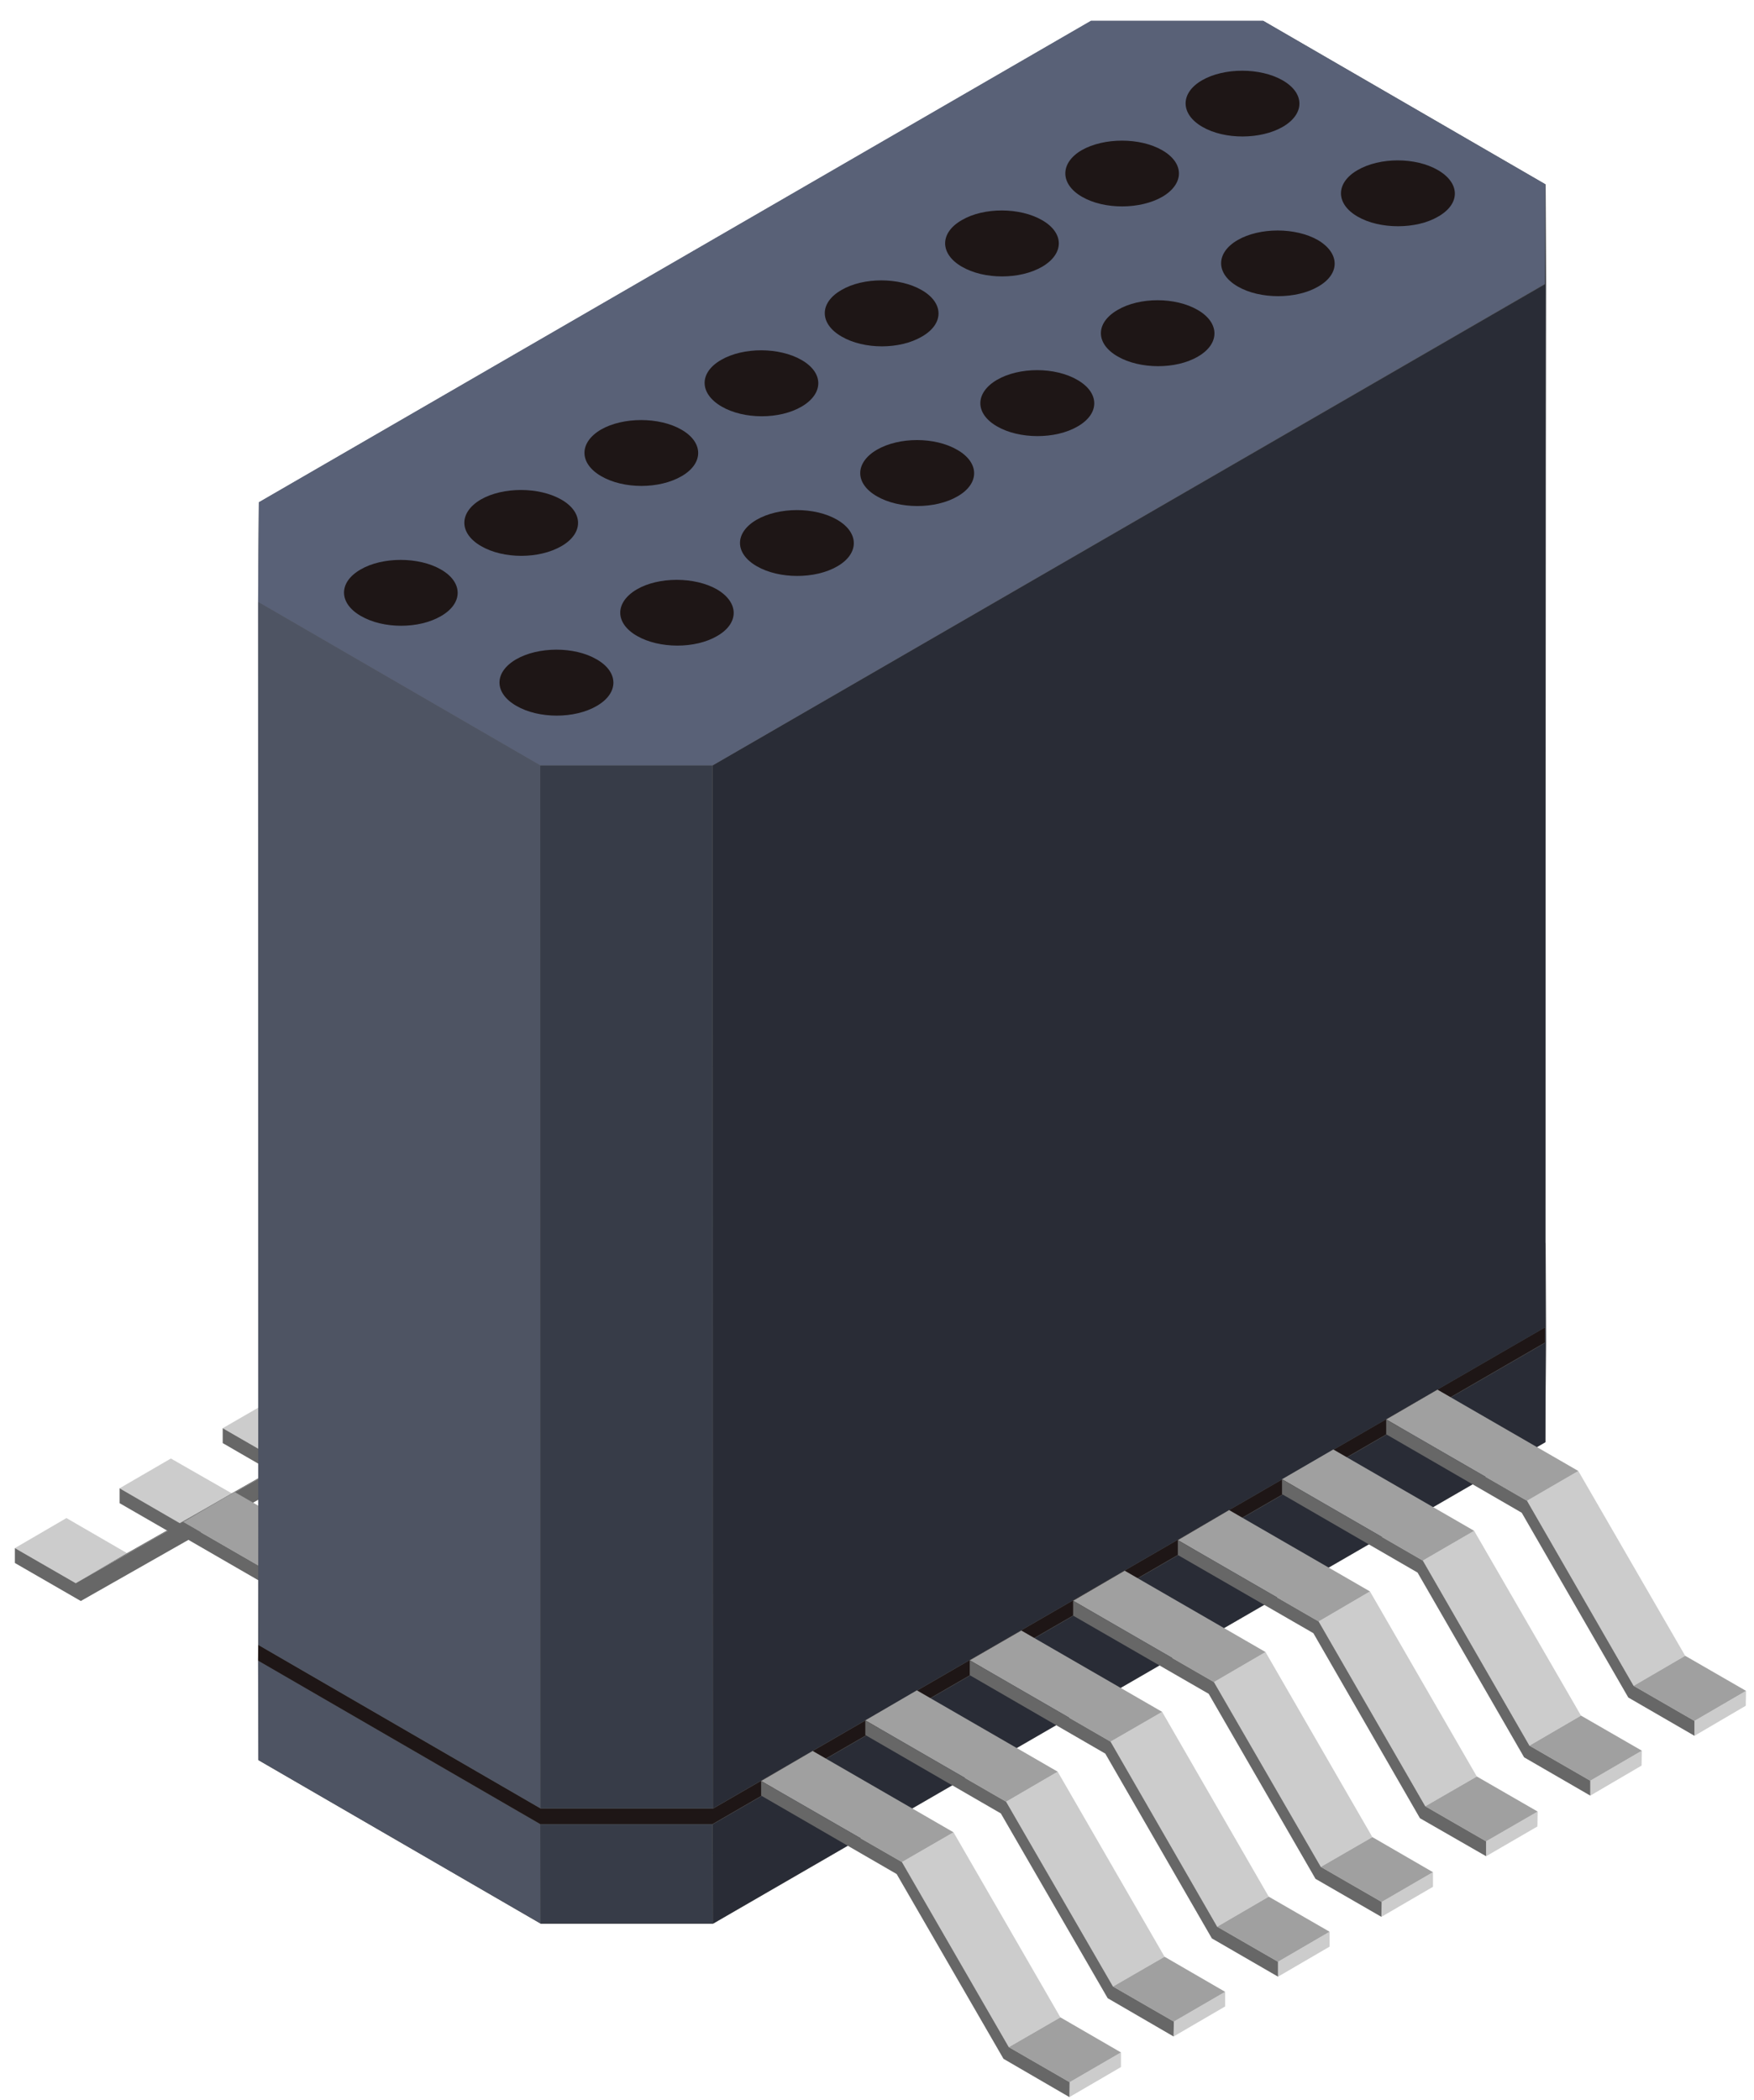 <svg width="66" height="79" viewBox="0 0 66 79" fill="none" xmlns="http://www.w3.org/2000/svg">
<path d="M28.18 44.9L25.89 43.58L23.96 44.7L26.24 46.02L28.18 44.9Z" fill="#A0A0A0"/>
<path d="M30.29 43.72L32.22 42.59L28.18 44.9L26.24 46.02L30.29 43.72Z" fill="#676767"/>
<path d="M35.58 46.78V47.34L37.52 46.21V45.65L35.58 46.78Z" fill="#CCCCCC"/>
<path d="M35.58 46.78L37.52 45.65L32.22 42.59L30.29 43.72L35.58 46.78Z" fill="#A0A0A0"/>
<path d="M30.29 43.72L26.24 46.02L23.96 44.7V45.26L26.44 46.7L30.48 44.39L35.58 47.34V46.78L30.29 43.72Z" fill="#676767"/>
<path d="M24.29 47.15L22.01 45.83L20.07 46.96L22.36 48.28L24.29 47.15Z" fill="#A0A0A0"/>
<path d="M26.4 45.98L28.33 44.85L24.29 47.15L22.36 48.28L26.4 45.98Z" fill="#676767"/>
<path d="M31.7 49.03L31.69 49.59L33.63 48.47V47.91L31.7 49.03Z" fill="#CCCCCC"/>
<path d="M31.7 49.03L33.63 47.91L28.33 44.85L26.4 45.98L31.7 49.03Z" fill="#A0A0A0"/>
<path d="M26.4 45.98L22.36 48.28L20.07 46.96V47.52L22.55 48.95L26.59 46.65L31.69 49.59L31.7 49.03L26.4 45.98Z" fill="#676767"/>
<path d="M20.35 49.4L18.07 48.08L16.13 49.21L18.42 50.53L20.35 49.4Z" fill="#A0A0A0"/>
<path d="M22.46 48.22L24.4 47.1L20.35 49.4L18.42 50.53L22.46 48.22Z" fill="#676767"/>
<path d="M27.76 51.28V51.84L29.69 50.72V50.16L27.76 51.28Z" fill="#CCCCCC"/>
<path d="M27.76 51.28L29.69 50.16L24.4 47.1L22.46 48.22L27.76 51.28Z" fill="#A0A0A0"/>
<path d="M22.46 48.22L18.42 50.53L16.13 49.21V49.77L18.62 51.2L22.66 48.9L27.76 51.84V51.28L22.46 48.22Z" fill="#676767"/>
<path d="M16.47 51.66L14.19 50.34L12.25 51.47L14.54 52.79L16.47 51.66Z" fill="#A0A0A0"/>
<path d="M18.58 50.49L20.52 49.36L16.47 51.66L14.54 52.79L18.58 50.49Z" fill="#676767"/>
<path d="M23.88 53.54V54.1L25.81 52.98V52.42L23.88 53.54Z" fill="#CCCCCC"/>
<path d="M23.88 53.54L25.81 52.42L20.52 49.36L18.58 50.49L23.88 53.54Z" fill="#A0A0A0"/>
<path d="M18.58 50.49L14.54 52.79L12.25 51.47V52.03L14.73 53.46L18.78 51.16L23.88 54.1V53.54L18.58 50.49Z" fill="#676767"/>
<path d="M12.61 53.92L10.32 52.6L8.38 53.72L10.67 55.04L12.61 53.92Z" fill="#CCCCCC"/>
<path d="M14.71 52.74L16.65 51.62L12.61 53.92L10.67 55.04L14.71 52.74Z" fill="#676767"/>
<path d="M20.01 55.8V56.36L21.95 55.23V54.67L20.01 55.8Z" fill="#CCCCCC"/>
<path d="M20.01 55.8L21.95 54.67L16.65 51.62L14.71 52.74L20.01 55.8Z" fill="#A0A0A0"/>
<path d="M14.71 52.74L10.67 55.04L8.38 53.72V54.28L10.87 55.72L14.91 53.41L20.01 56.36V55.8L14.71 52.74Z" fill="#676767"/>
<path d="M8.72 56.17L6.43 54.86L4.5 55.98L6.78 57.3L8.72 56.17Z" fill="#CCCCCC"/>
<path d="M10.83 55L12.76 53.87L8.72 56.17L6.78 57.3L10.83 55Z" fill="#676767"/>
<path d="M16.12 58.06V58.61L18.06 57.49V56.93L16.12 58.06Z" fill="#CCCCCC"/>
<path d="M16.12 58.06L18.06 56.93L12.76 53.87L10.83 55L16.12 58.06Z" fill="#A0A0A0"/>
<path d="M10.83 55L6.78 57.3L4.5 55.98V56.54L6.98 57.97L11.02 55.67L16.12 58.61V58.06L10.83 55Z" fill="#676767"/>
<path d="M4.78 58.42L2.5 57.1L0.56 58.23L2.85 59.55L4.78 58.42Z" fill="#CCCCCC"/>
<path d="M6.89 57.25L8.83 56.12L4.78 58.42L2.85 59.55L6.89 57.25Z" fill="#676767"/>
<path d="M12.19 60.31L12.18 60.86L14.12 59.74V59.18L12.19 60.31Z" fill="#CCCCCC"/>
<path d="M12.19 60.31L14.12 59.18L8.83 56.12L6.89 57.25L12.19 60.31Z" fill="#A0A0A0"/>
<path d="M6.89 57.25L2.85 59.55L0.56 58.23V58.79L3.04 60.22L7.09 57.92L12.18 60.86L12.19 60.31L6.89 57.25Z" fill="#676767"/>
<path d="M9.74 58.73L41.06 40.62C43.59 40.62 45.01 40.62 47.54 40.62L58.16 46.77L58.17 50.5C58.16 51.97 58.16 52.79 58.15 54.25L26.83 72.36C24.3 72.36 22.88 72.36 20.35 72.36L9.73 66.21L9.72 62.48C9.72 61.01 9.73 60.19 9.74 58.73Z" fill="#545454"/>
<path d="M58.14 50.51L58.15 54.24C58.16 52.77 58.16 51.95 58.17 50.49L58.16 46.76C58.15 48.22 58.15 49.04 58.14 50.51Z" fill="#292C36"/>
<path d="M9.71 62.46L9.72 66.2L20.34 72.35L20.33 68.62L9.71 62.46Z" fill="#4E5463"/>
<path d="M26.82 68.62L26.83 72.35L58.15 54.24L58.14 50.51L26.82 68.62Z" fill="#292C36"/>
<path d="M20.33 68.62L20.34 72.35C22.87 72.35 24.29 72.35 26.82 72.35L26.81 68.62C24.29 68.62 22.86 68.62 20.33 68.62Z" fill="#373C48"/>
<path d="M9.74 58.71C9.73 60.17 9.72 61 9.71 62.46L20.33 68.61C22.86 68.61 24.28 68.61 26.81 68.61L58.13 50.5C58.14 49.04 58.14 48.21 58.15 46.75L47.53 40.6C45 40.6 43.58 40.6 41.05 40.6L9.74 58.71Z" fill="#1E1616"/>
<path d="M9.74 18.9L41.06 0.79C43.59 0.79 45.01 0.79 47.54 0.79L58.16 6.94L58.17 10.67C58.16 12.13 58.16 48.45 58.15 49.92L26.83 68.03C24.3 68.03 22.88 68.03 20.35 68.03L9.73 61.88L9.72 22.65C9.72 21.19 9.73 20.37 9.74 18.9Z" fill="#545454"/>
<path d="M58.14 10.69L58.15 49.92C58.16 48.46 58.16 12.14 58.17 10.67L58.16 6.94C58.15 8.4 58.15 9.22 58.14 10.69Z" fill="#292C36"/>
<path d="M9.71 22.64L9.72 61.87L20.34 68.02L20.33 28.79L9.71 22.64Z" fill="#4E5463"/>
<path d="M26.82 28.79L26.83 68.02L58.15 49.92L58.14 10.69L26.82 28.79Z" fill="#292C36"/>
<path d="M20.33 28.79L20.34 68.02C22.87 68.02 24.29 68.02 26.82 68.02L26.81 28.79C24.29 28.79 22.86 28.79 20.33 28.79Z" fill="#373C48"/>
<path d="M9.74 18.89C9.73 20.36 9.72 21.18 9.71 22.64L20.33 28.79C22.86 28.79 24.28 28.79 26.81 28.79L58.13 10.68C58.14 9.21 58.14 8.39 58.15 6.93L47.53 0.78C45 0.78 43.58 0.78 41.05 0.78L9.74 18.89Z" fill="#596177"/>
<path d="M61.47 63.41L63.41 62.28L59.39 55.33L57.46 56.45L61.47 63.41Z" fill="#CCCCCC"/>
<path d="M59.39 55.33L54.09 52.27L52.16 53.39L57.46 56.45L59.39 55.33Z" fill="#A0A0A0"/>
<path d="M63.76 64.73V65.29L65.69 64.16L65.7 63.6L63.76 64.73Z" fill="#CCCCCC"/>
<path d="M63.76 64.73L65.7 63.6L63.41 62.28L61.47 63.41L63.76 64.73Z" fill="#A0A0A0"/>
<path d="M61.47 63.41L57.46 56.45L52.16 53.39V53.95L57.26 56.9L61.27 63.85L63.76 65.29V64.73L61.47 63.41Z" fill="#676767"/>
<path d="M57.55 65.66L59.49 64.53L55.47 57.58L53.54 58.7L57.55 65.66Z" fill="#CCCCCC"/>
<path d="M55.47 57.58L50.17 54.52L48.24 55.64L53.54 58.7L55.47 57.58Z" fill="#A0A0A0"/>
<path d="M59.84 66.98V67.54L61.77 66.41L61.78 65.85L59.84 66.98Z" fill="#CCCCCC"/>
<path d="M59.84 66.98L61.78 65.85L59.49 64.53L57.55 65.66L59.84 66.98Z" fill="#A0A0A0"/>
<path d="M57.55 65.66L53.54 58.7L48.24 55.64V56.2L53.34 59.15L57.35 66.1L59.84 67.54V66.98L57.55 65.66Z" fill="#676767"/>
<path d="M53.63 67.94L55.57 66.82L51.55 59.86L49.62 60.99L53.63 67.94Z" fill="#CCCCCC"/>
<path d="M51.55 59.86L46.25 56.8L44.32 57.93L49.62 60.99L51.55 59.86Z" fill="#A0A0A0"/>
<path d="M55.92 69.26V69.82L57.85 68.7L57.86 68.14L55.92 69.26Z" fill="#CCCCCC"/>
<path d="M55.92 69.26L57.86 68.14L55.57 66.82L53.63 67.94L55.92 69.26Z" fill="#A0A0A0"/>
<path d="M53.63 67.94L49.62 60.99L44.32 57.93V58.49L49.42 61.43L53.43 68.39L55.92 69.82V69.26L53.63 67.94Z" fill="#676767"/>
<path d="M49.7 70.22L51.64 69.1L47.62 62.14L45.68 63.27L49.7 70.22Z" fill="#CCCCCC"/>
<path d="M47.62 62.14L42.32 59.08L40.38 60.21L45.68 63.27L47.62 62.14Z" fill="#A0A0A0"/>
<path d="M51.99 71.54L51.98 72.1L53.92 70.97V70.42L51.99 71.54Z" fill="#CCCCCC"/>
<path d="M51.99 71.54L53.92 70.42L51.64 69.1L49.7 70.22L51.99 71.54Z" fill="#A0A0A0"/>
<path d="M49.7 70.22L45.68 63.27L40.38 60.21V60.77L45.48 63.71L49.5 70.67L51.98 72.1L51.99 71.54L49.7 70.22Z" fill="#676767"/>
<path d="M45.8 72.47L47.74 71.34L43.73 64.39L41.79 65.51L45.8 72.47Z" fill="#CCCCCC"/>
<path d="M43.73 64.39L38.43 61.33L36.49 62.45L41.79 65.51L43.73 64.39Z" fill="#A0A0A0"/>
<path d="M48.09 73.79V74.35L50.03 73.22V72.66L48.09 73.79Z" fill="#CCCCCC"/>
<path d="M48.09 73.79L50.03 72.66L47.74 71.34L45.8 72.47L48.09 73.79Z" fill="#A0A0A0"/>
<path d="M45.8 72.47L41.79 65.51L36.49 62.45V63.01L41.59 65.96L45.6 72.91L48.09 74.35V73.79L45.8 72.47Z" fill="#676767"/>
<path d="M41.88 74.72L43.82 73.6L39.8 66.64L37.86 67.77L41.88 74.72Z" fill="#CCCCCC"/>
<path d="M39.8 66.64L34.5 63.58L32.56 64.71L37.86 67.77L39.8 66.64Z" fill="#A0A0A0"/>
<path d="M44.17 76.04L44.16 76.6L46.1 75.47V74.92L44.17 76.04Z" fill="#CCCCCC"/>
<path d="M44.17 76.04L46.1 74.92L43.82 73.6L41.88 74.72L44.17 76.04Z" fill="#A0A0A0"/>
<path d="M41.88 74.72L37.86 67.77L32.56 64.71V65.26L37.66 68.21L41.68 75.16L44.16 76.6L44.17 76.04L41.88 74.72Z" fill="#676767"/>
<path d="M37.96 77L39.9 75.88L35.88 68.92L33.94 70.04L37.96 77Z" fill="#CCCCCC"/>
<path d="M35.88 68.92L30.58 65.86L28.64 66.99L33.94 70.04L35.88 68.92Z" fill="#A0A0A0"/>
<path d="M40.25 78.32L40.24 78.88L42.18 77.75V77.2L40.25 78.32Z" fill="#CCCCCC"/>
<path d="M40.25 78.32L42.18 77.2L39.9 75.88L37.96 77L40.25 78.32Z" fill="#A0A0A0"/>
<path d="M37.96 77L33.94 70.04L28.64 66.99V67.54L33.74 70.49L37.76 77.44L40.24 78.88L40.25 78.32L37.96 77Z" fill="#676767"/>
<path d="M45.23 3.02C44.4 3.5 44.41 4.29 45.24 4.77C46.08 5.26 47.44 5.25 48.27 4.77C49.11 4.28 49.1 3.5 48.26 3.02C47.42 2.54 46.06 2.54 45.23 3.02Z" fill="#1E1616"/>
<path d="M54.11 6.4C53.27 5.91 51.92 5.91 51.08 6.4C50.25 6.88 50.25 7.67 51.09 8.15C51.92 8.63 53.29 8.63 54.11 8.15C54.96 7.67 54.95 6.89 54.11 6.4Z" fill="#1E1616"/>
<path d="M40.71 7.4C41.55 7.89 42.91 7.88 43.74 7.4C44.57 6.91 44.57 6.13 43.73 5.65C42.9 5.17 41.54 5.17 40.7 5.65C39.88 6.13 39.88 6.92 40.71 7.4Z" fill="#1E1616"/>
<path d="M49.59 9.03C48.75 8.55 47.4 8.55 46.57 9.03C45.74 9.51 45.74 10.3 46.58 10.78C47.41 11.26 48.78 11.26 49.6 10.78C50.44 10.3 50.42 9.52 49.59 9.03Z" fill="#1E1616"/>
<path d="M36.19 10.03C37.03 10.52 38.38 10.52 39.22 10.03C40.05 9.54 40.05 8.76 39.21 8.28C38.38 7.8 37.02 7.79 36.19 8.28C35.35 8.76 35.36 9.55 36.19 10.03Z" fill="#1E1616"/>
<path d="M45.07 11.66C44.23 11.17 42.88 11.17 42.05 11.66C41.21 12.15 41.22 12.93 42.06 13.41C42.89 13.89 44.25 13.9 45.08 13.41C45.91 12.93 45.9 12.14 45.07 11.66Z" fill="#1E1616"/>
<path d="M31.67 12.66C32.51 13.15 33.86 13.15 34.69 12.66C35.53 12.18 35.52 11.39 34.68 10.91C33.85 10.43 32.49 10.42 31.66 10.91C30.82 11.39 30.83 12.18 31.67 12.66Z" fill="#1E1616"/>
<path d="M40.54 14.29C39.7 13.8 38.35 13.8 37.51 14.29C36.68 14.78 36.68 15.56 37.52 16.04C38.35 16.52 39.71 16.53 40.55 16.04C41.39 15.56 41.38 14.77 40.54 14.29Z" fill="#1E1616"/>
<path d="M27.15 15.29C27.99 15.78 29.34 15.78 30.17 15.29C31 14.8 31 14.02 30.16 13.54C29.33 13.06 27.97 13.05 27.13 13.54C26.3 14.02 26.31 14.8 27.15 15.29Z" fill="#1E1616"/>
<path d="M36.02 16.92C35.18 16.43 33.83 16.43 32.99 16.92C32.16 17.41 32.16 18.19 33 18.67C33.83 19.15 35.19 19.16 36.03 18.67C36.87 18.19 36.86 17.4 36.02 16.92Z" fill="#1E1616"/>
<path d="M22.62 17.91C23.46 18.4 24.81 18.4 25.65 17.91C26.48 17.43 26.48 16.64 25.64 16.16C24.81 15.68 23.44 15.68 22.61 16.16C21.78 16.65 21.79 17.43 22.62 17.91Z" fill="#1E1616"/>
<path d="M31.5 19.55C30.66 19.06 29.3 19.07 28.47 19.55C27.63 20.04 27.64 20.82 28.48 21.3C29.31 21.78 30.67 21.79 31.51 21.3C32.34 20.82 32.33 20.03 31.5 19.55Z" fill="#1E1616"/>
<path d="M18.1 20.54C18.94 21.03 20.29 21.03 21.13 20.54C21.96 20.06 21.96 19.27 21.12 18.79C20.28 18.31 18.92 18.31 18.09 18.79C17.26 19.28 17.27 20.06 18.1 20.54Z" fill="#1E1616"/>
<path d="M26.98 22.17C26.14 21.69 24.78 21.69 23.96 22.17C23.13 22.66 23.13 23.44 23.97 23.92C24.8 24.4 26.16 24.41 26.99 23.92C27.82 23.44 27.81 22.66 26.98 22.17Z" fill="#1E1616"/>
<path d="M13.58 23.17C14.42 23.66 15.77 23.66 16.6 23.17C17.43 22.69 17.43 21.9 16.59 21.42C15.76 20.94 14.39 20.94 13.57 21.42C12.73 21.9 12.74 22.69 13.58 23.17Z" fill="#1E1616"/>
<path d="M22.46 26.55C23.29 26.07 23.29 25.28 22.45 24.8C21.61 24.31 20.25 24.32 19.42 24.8C18.58 25.29 18.59 26.07 19.43 26.55C20.27 27.04 21.63 27.04 22.46 26.55Z" fill="#1E1616"/>
</svg>
